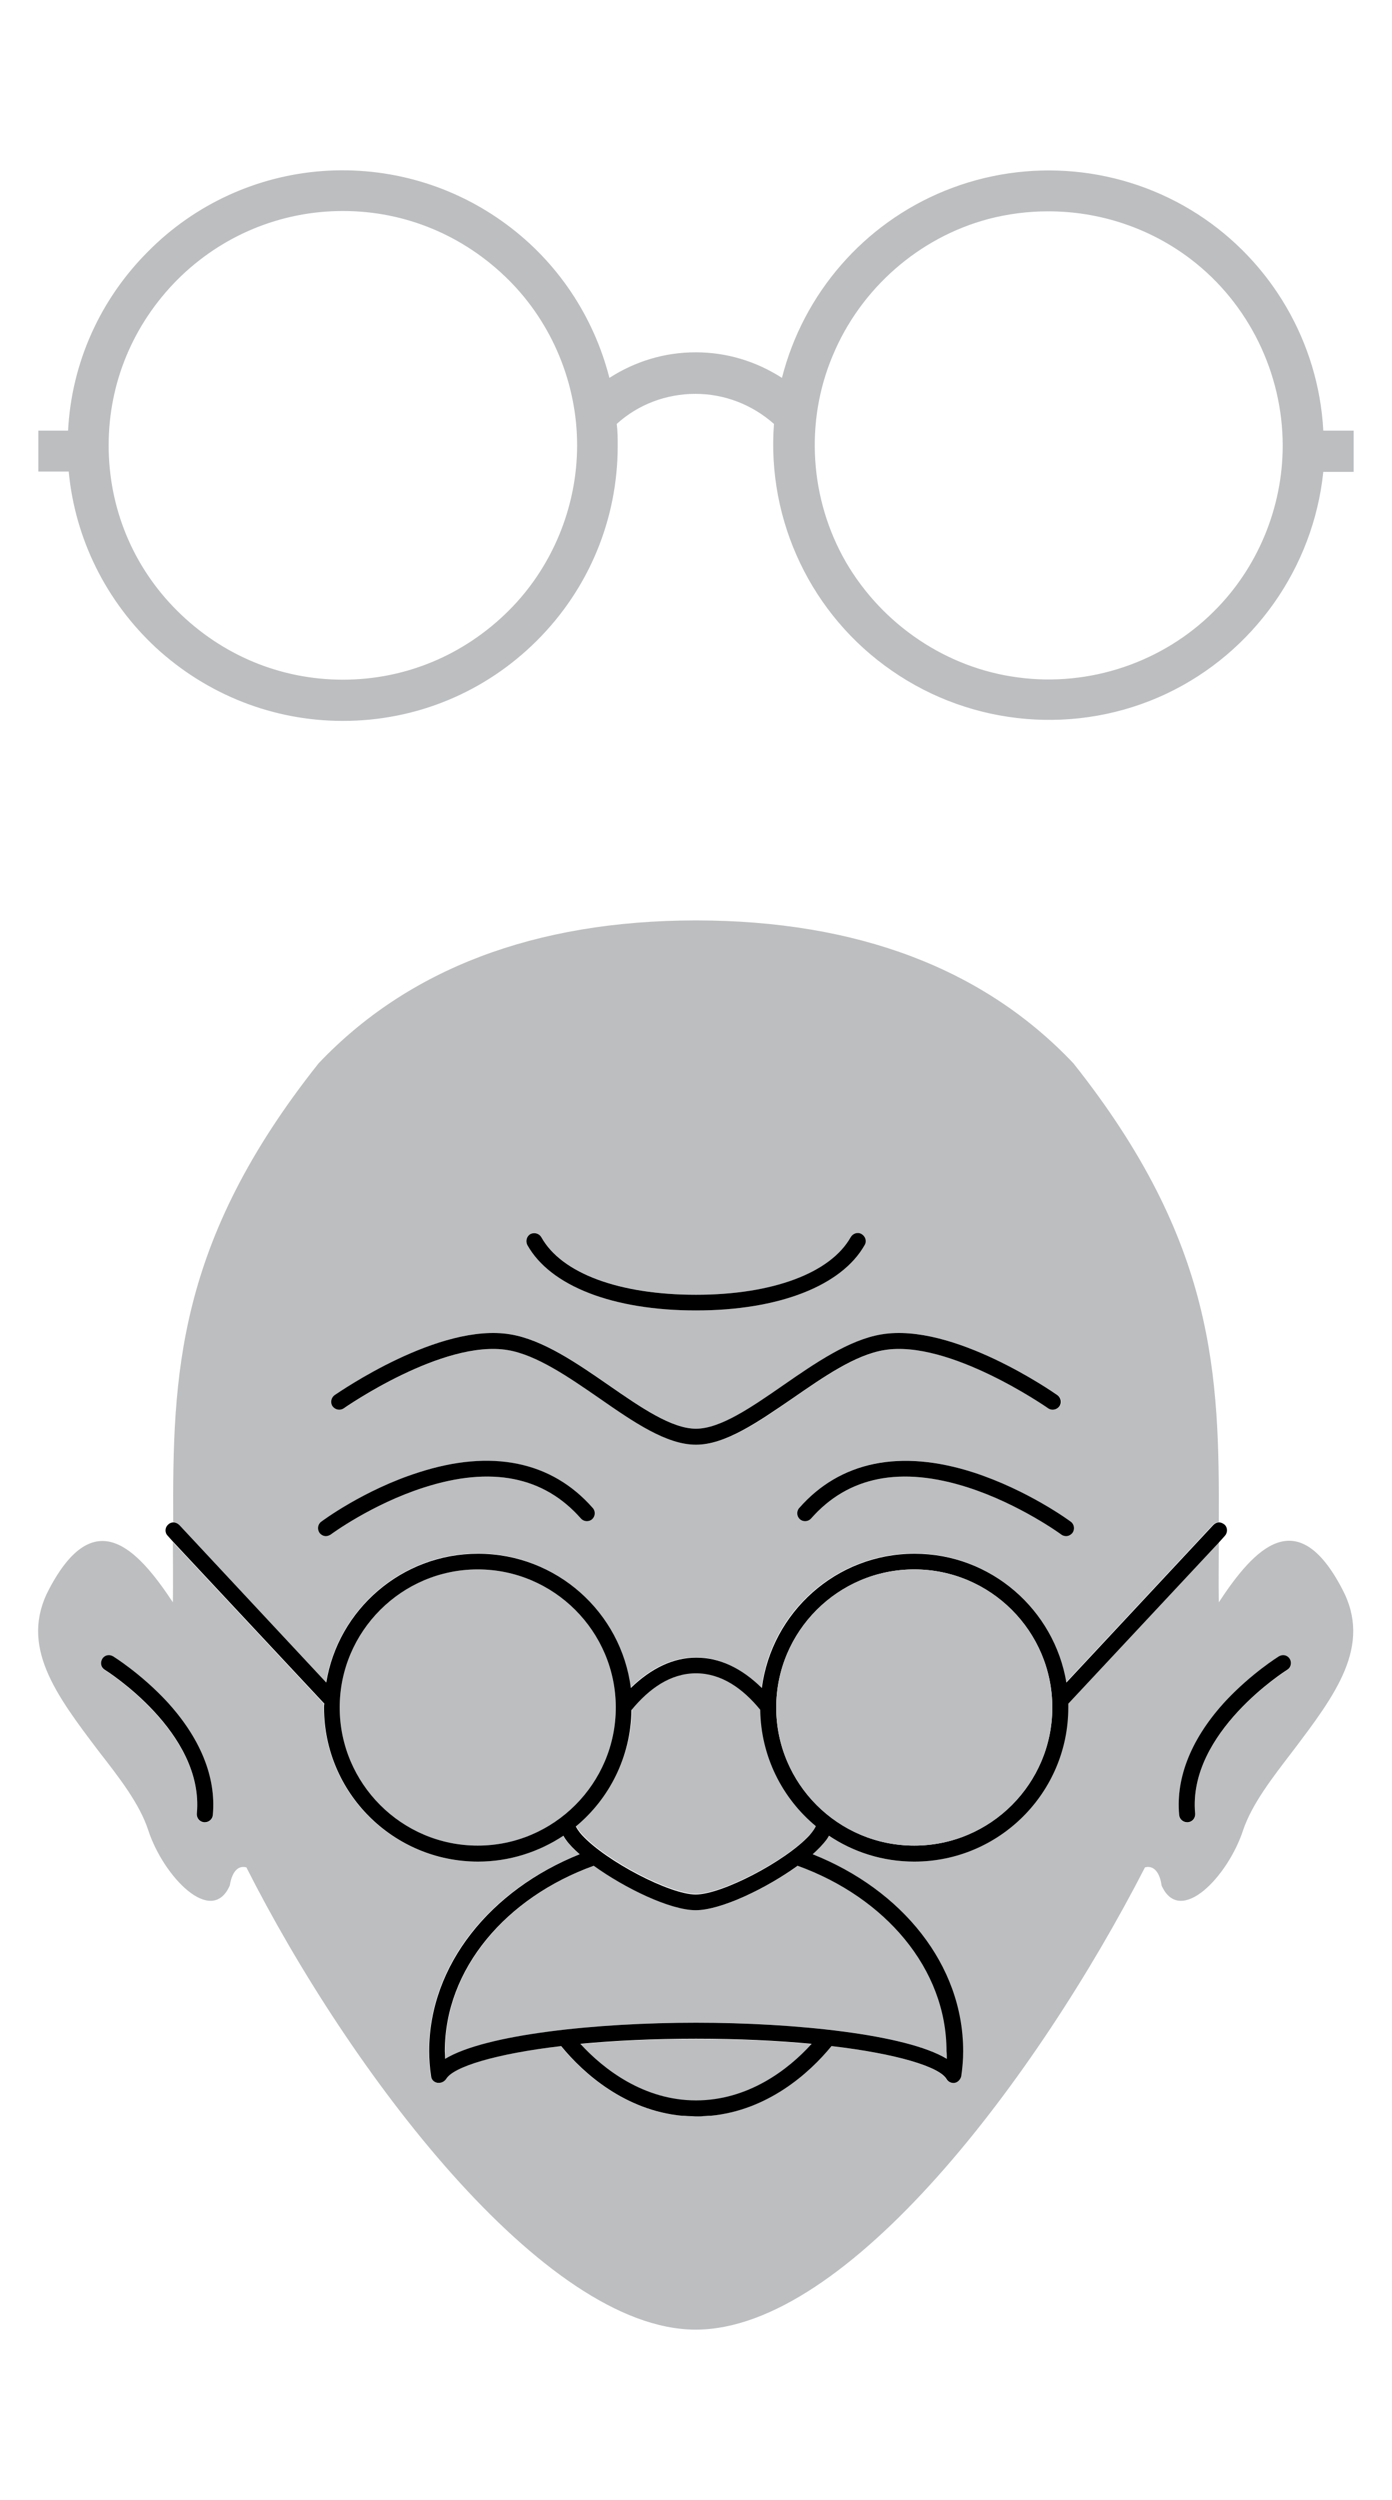 <?xml version="1.0" encoding="utf-8"?>
<!-- Generator: Adobe Illustrator 25.4.1, SVG Export Plug-In . SVG Version: 6.00 Build 0)  -->
<svg version="1.1" id="Capa_1" xmlns="http://www.w3.org/2000/svg" xmlns:xlink="http://www.w3.org/1999/xlink" x="0px" y="0px"
	 viewBox="0 0 435.6 782" style="enable-background:new 0 0 435.6 782;" xml:space="preserve">
<style type="text/css">
	.st0{fill:#BCBEC0;}
</style>
<g>
	<g>
		<path class="st0" d="M381.4,501.2c-0.1-6.4,0-12.7,0-18.8l-47.2,50.5c0,0.4,0,0.8,0,1.2c0,26.6-21.6,48.2-48.2,48.2
			c-9.8,0-19-3-26.7-8.1c-0.3,0.5-0.5,0.9-0.9,1.4c-1,1.4-2.5,2.9-4.2,4.4c27.8,11.1,47.1,34.6,47.1,61.6c0,2.5-0.2,5.2-0.6,7.8
			c-0.1,1.1-0.9,1.9-2,2.1c-1,0.2-2.1-0.3-2.6-1.2c-2.2-3.8-15.5-7.9-36-10.3c-7.1,8.7-20.1,20.1-37.8,21.8c-0.2,0-0.3,0-0.5,0
			c-0.6,0-1.1,0.1-1.7,0.1c-0.8,0-1.5,0.1-2.3,0.1s-1.6,0-2.3-0.1c-0.6,0-1.1-0.1-1.7-0.1c-0.2,0-0.3,0-0.5,0
			c-17.7-1.7-30.7-13.1-37.8-21.8c-20.5,2.4-33.8,6.5-36,10.3c-0.5,0.8-1.3,1.2-2.2,1.2c-0.2,0-0.3,0-0.5,0c-1-0.2-1.8-1.1-2-2.1
			c-0.4-2.7-0.6-5.3-0.6-7.8c0-27.1,19.2-50.5,47.1-61.6c-1.8-1.6-3.2-3.1-4.2-4.4c-0.4-0.5-0.6-0.9-0.9-1.4
			c-7.6,5.1-16.8,8.1-26.7,8.1c-26.6,0-48.2-21.6-48.2-48.2c0-0.4,0-0.8,0-1.2l-47.2-50.5c0,6.2,0.1,12.4,0,18.8
			c-11.3-17.1-24.6-30.9-38.7-4.2c-9.5,17.8,2.1,33.1,15.5,50.8c6.3,8.1,12.8,16.4,15.5,24.7c4.7,14.4,19.8,30.2,25.5,17.3
			c0.4-2.6,1.7-6.6,5.2-5.7c32,63.3,93,144.6,140.6,144.6s106.9-79,140.6-144.6c3.6-0.9,4.9,3.2,5.2,5.7
			c5.8,12.9,20.8-2.9,25.5-17.3c2.8-8.3,9.3-16.6,15.5-24.7c13.4-17.7,25-33,15.5-50.8C406,470.2,392.7,484,381.4,501.2z
			 M66.6,567.8c-0.1,1.3-1.2,2.3-2.5,2.3c-0.1,0-0.2,0-0.2,0c-1.4-0.1-2.4-1.3-2.3-2.7c2.4-25.4-28.5-44.8-28.8-45
			c-1.2-0.7-1.5-2.3-0.8-3.4c0.7-1.2,2.3-1.5,3.4-0.8c0.3,0.2,8.5,5.3,16.5,13.8C62.6,543.5,67.7,555.9,66.6,567.8z M402.8,522.4
			c-0.3,0.2-31.2,19.5-28.8,45c0.1,1.4-0.9,2.6-2.3,2.7c-0.1,0-0.2,0-0.2,0c-1.3,0-2.4-1-2.5-2.3c-1.1-11.9,4-24.3,14.7-35.8
			c8-8.6,16.2-13.6,16.5-13.8c1.2-0.7,2.7-0.4,3.4,0.8C404.4,520.1,404,521.6,402.8,522.4z"/>
		<path class="st0" d="M56,476.9l46,49.3c3.8-22.8,23.6-40.3,47.5-40.3c24.5,0,44.7,18.3,47.8,42c6.4-6.3,13.3-9.5,20.5-9.5
			s14.1,3.3,20.5,9.5c3-23.7,23.3-42,47.8-42c23.9,0,43.8,17.5,47.5,40.3l46-49.3c0.5-0.5,1.2-0.8,1.8-0.8
			c0.2-46.1-1-87.5-45.5-143.5c-28-29.6-67.6-44.6-117.8-44.7l0,0c-0.1,0-0.2,0-0.3,0s-0.2,0-0.3,0l0,0
			c-50.2,0.1-89.8,15.2-117.8,44.7c-44.5,56-45.7,97.5-45.5,143.5C54.9,476.2,55.5,476.4,56,476.9z M335.1,476
			c1.1,0.8,1.3,2.4,0.5,3.5c-0.5,0.7-1.2,1-2,1c-0.5,0-1-0.2-1.5-0.5c-0.1-0.1-12.9-9.5-29.1-14.7c-21.1-6.8-37.6-3.5-49.2,9.7
			c-0.9,1-2.5,1.1-3.5,0.2s-1.1-2.5-0.2-3.5c12.9-14.7,31.8-18.5,54.6-11.1C321.6,466.1,334.6,475.6,335.1,476z M166,386
			c1.2-0.7,2.7-0.2,3.4,1c6.3,11.2,24.4,18,48.4,18c24.1,0,42.2-6.7,48.4-18c0.7-1.2,2.2-1.6,3.4-1c1.2,0.7,1.6,2.2,1,3.4
			c-7.2,12.8-26.9,20.5-52.8,20.5s-45.6-7.7-52.8-20.5C164.3,388.2,164.8,386.7,166,386z M104.8,436.4c1.3-0.9,32.7-22.8,55.1-19
			c10.1,1.7,20.6,8.9,30.7,15.9c10.1,7,19.7,13.6,27.3,13.6s17.2-6.6,27.3-13.6s20.6-14.2,30.7-15.9c22.3-3.8,53.7,18.1,55.1,19
			c1.1,0.8,1.4,2.4,0.6,3.5s-2.4,1.4-3.5,0.6c-0.3-0.2-31-21.6-51.3-18.2c-9,1.5-19,8.4-28.7,15.1c-10.8,7.5-21,14.5-30.2,14.5
			s-19.4-7.1-30.2-14.5c-9.7-6.7-19.6-13.6-28.7-15.1c-20.3-3.4-51,18-51.3,18.2c-1.1,0.8-2.7,0.5-3.5-0.6
			C103.4,438.7,103.6,437.2,104.8,436.4z M100.5,476c0.5-0.4,13.5-9.9,30.4-15.4c22.9-7.4,41.8-3.5,54.6,11.1c0.9,1,0.8,2.6-0.2,3.5
			s-2.6,0.8-3.5-0.2c-11.6-13.2-28.1-16.5-49.2-9.7c-16.1,5.2-29,14.6-29.1,14.7c-0.4,0.3-1,0.5-1.5,0.5c-0.8,0-1.5-0.4-2-1
			C99.1,478.4,99.4,476.8,100.5,476z"/>
		<path class="st0" d="M254,639.4c-10.6-1-22.8-1.6-36.2-1.6s-25.6,0.6-36.2,1.6c7.4,8.1,20,17.7,36.2,17.7
			C234,657,246.6,647.5,254,639.4z"/>
		<path class="st0" d="M249.7,583.6c-9.7,7-23.9,13.9-31.9,13.9l0,0c-8,0-22.2-6.9-31.9-13.9c-27.4,9.9-46.6,32.2-46.6,58
			c0,0.8,0,1.6,0.1,2.4c12.7-7.7,47.6-11.3,78.5-11.3s65.8,3.6,78.5,11.3c0-0.8,0.1-1.6,0.1-2.4
			C296.3,615.8,277.1,593.5,249.7,583.6z"/>
		<path class="st0" d="M180.3,571.1c0.2,0.5,0.7,1.4,2,2.8c7.5,8.1,27.4,18.5,35.5,18.5l0,0c8.1,0,28.1-10.4,35.6-18.5
			c1.3-1.4,1.8-2.4,2-2.9c-10.5-8.7-17.2-21.8-17.4-36.4c-5.5-6.6-12.2-11.4-20.1-11.4c-8,0-14.7,4.8-20.1,11.4
			C197.5,549.4,190.7,562.4,180.3,571.1z"/>
		<circle class="st0" cx="149.5" cy="534.1" r="43.2"/>
		<path d="M101.4,534.1c0,26.6,21.6,48.2,48.2,48.2c9.8,0,19-3,26.7-8.1c0.3,0.5,0.5,0.9,0.9,1.4c1,1.4,2.5,2.9,4.2,4.4
			c-27.8,11.1-47.1,34.6-47.1,61.6c0,2.5,0.2,5.2,0.6,7.8c0.1,1.1,0.9,1.9,2,2.1c0.2,0,0.3,0,0.5,0c0.9,0,1.7-0.5,2.2-1.2
			c2.2-3.8,15.5-7.9,36-10.3c7.1,8.7,20.1,20.1,37.8,21.8c0.2,0,0.3,0,0.5,0c0.6,0,1.1,0.1,1.7,0.1c0.8,0,1.5,0.1,2.3,0.1
			s1.6,0,2.3-0.1c0.6,0,1.1-0.1,1.7-0.1c0.2,0,0.3,0,0.5,0c17.7-1.7,30.7-13.1,37.8-21.8c20.5,2.4,33.8,6.5,36,10.3
			c0.5,0.9,1.6,1.4,2.6,1.2s1.8-1.1,2-2.1c0.4-2.7,0.6-5.3,0.6-7.8c0-27.1-19.2-50.5-47.1-61.6c1.8-1.6,3.2-3.1,4.2-4.4
			c0.4-0.5,0.6-0.9,0.9-1.4c7.6,5.1,16.8,8.1,26.7,8.1c26.6,0,48.2-21.6,48.2-48.2c0-0.4,0-0.8,0-1.2l47.2-50.5l1.8-2
			c0.9-1,0.9-2.6-0.1-3.5c-0.5-0.4-1.1-0.7-1.7-0.7c-0.7,0-1.3,0.3-1.8,0.8l-46,49.3c-3.8-22.8-23.6-40.3-47.5-40.3
			c-24.5,0-44.7,18.3-47.8,42c-6.4-6.3-13.3-9.5-20.5-9.5s-14.1,3.3-20.5,9.5c-3-23.7-23.3-42-47.8-42c-23.9,0-43.8,17.5-47.5,40.3
			l-46-49.3c-0.5-0.5-1.2-0.8-1.8-0.8s-1.2,0.2-1.7,0.7c-1,0.9-1.1,2.5-0.1,3.5l1.8,2l47.2,50.5
			C101.4,533.3,101.4,533.7,101.4,534.1z M192.7,534.1c0,23.8-19.4,43.2-43.2,43.2s-43.2-19.4-43.2-43.2c0-23.8,19.4-43.2,43.2-43.2
			S192.7,510.3,192.7,534.1z M217.8,523.4c8,0,14.7,4.8,20.1,11.4c0.2,14.6,6.9,27.7,17.4,36.4c-0.2,0.5-0.7,1.4-2,2.9
			c-7.5,8.1-27.4,18.5-35.6,18.5l0,0c-8.1,0-28-10.4-35.5-18.5c-1.3-1.4-1.8-2.4-2-2.8c10.5-8.7,17.2-21.8,17.4-36.4
			C203.1,528.2,209.8,523.4,217.8,523.4z M286.1,490.9c23.8,0,43.2,19.4,43.2,43.2c0,23.8-19.4,43.2-43.2,43.2s-43.2-19.4-43.2-43.2
			C242.9,510.3,262.3,490.9,286.1,490.9z M296.3,644c-12.7-7.7-47.6-11.3-78.5-11.3s-65.8,3.6-78.5,11.3c0-0.8-0.1-1.6-0.1-2.4
			c0-25.8,19.2-48.1,46.6-58c9.7,7,23.9,13.9,31.9,13.9l0,0c8,0,22.2-6.9,31.9-13.9c27.4,9.9,46.6,32.2,46.6,58
			C296.3,642.4,296.3,643.2,296.3,644z M217.8,657c-16.2,0-28.8-9.6-36.2-17.7c10.6-1,22.8-1.6,36.2-1.6s25.6,0.6,36.2,1.6
			C246.6,647.5,234,657,217.8,657z"/>
		<circle class="st0" cx="286.1" cy="534.1" r="43.2"/>
		<path d="M35.4,518.1c-1.2-0.7-2.7-0.4-3.4,0.8s-0.4,2.7,0.8,3.4c0.3,0.2,31.2,19.5,28.8,45c-0.1,1.4,0.9,2.6,2.3,2.7
			c0.1,0,0.2,0,0.2,0c1.3,0,2.4-1,2.5-2.3c1.1-11.9-4-24.3-14.7-35.8C43.9,523.4,35.7,518.3,35.4,518.1z"/>
		<path d="M400.2,518.1c-0.3,0.2-8.5,5.3-16.5,13.8c-10.7,11.5-15.8,23.9-14.7,35.8c0.1,1.3,1.2,2.3,2.5,2.3c0.1,0,0.2,0,0.2,0
			c1.4-0.1,2.4-1.3,2.3-2.7c-2.4-25.4,28.5-44.8,28.8-45c1.2-0.7,1.5-2.3,0.8-3.4C402.9,517.7,401.4,517.4,400.2,518.1z"/>
		<path d="M217.8,409.9c25.9,0,45.6-7.7,52.8-20.5c0.7-1.2,0.2-2.7-1-3.4c-1.2-0.7-2.7-0.2-3.4,1c-6.3,11.2-24.4,18-48.4,18
			s-42.1-6.7-48.4-18c-0.7-1.2-2.2-1.6-3.4-1c-1.2,0.7-1.6,2.2-1,3.4C172.2,402.3,191.9,409.9,217.8,409.9z"/>
		<path d="M102,480.5c0.5,0,1-0.2,1.5-0.5c0.1-0.1,12.9-9.5,29.1-14.7c21.1-6.8,37.6-3.5,49.2,9.7c0.9,1,2.5,1.1,3.5,0.2
			c1-0.9,1.1-2.5,0.2-3.5c-12.9-14.7-31.8-18.5-54.6-11.1c-16.9,5.4-29.9,15-30.4,15.4c-1.1,0.8-1.3,2.4-0.5,3.5
			C100.5,480.1,101.2,480.5,102,480.5z"/>
		<path d="M250.1,471.7c-0.9,1-0.8,2.6,0.2,3.5s2.6,0.8,3.5-0.2c11.6-13.2,28.1-16.5,49.2-9.7c16.1,5.2,29,14.6,29.1,14.7
			c0.4,0.3,1,0.5,1.5,0.5c0.8,0,1.5-0.4,2-1c0.8-1.1,0.6-2.7-0.5-3.5c-0.5-0.4-13.5-9.9-30.4-15.4
			C281.8,453.2,262.9,457.1,250.1,471.7z"/>
		<path d="M107.6,440.5c0.3-0.2,31-21.6,51.3-18.2c9,1.5,19,8.4,28.7,15.1c10.8,7.5,21,14.5,30.2,14.5s19.4-7.1,30.2-14.5
			c9.7-6.7,19.6-13.6,28.7-15.1c20.3-3.4,51,18,51.3,18.2c1.1,0.8,2.7,0.5,3.5-0.6s0.5-2.7-0.6-3.5c-1.3-0.9-32.7-22.8-55.1-19
			c-10.1,1.7-20.6,8.9-30.7,15.9c-10.1,7-19.7,13.6-27.3,13.6s-17.2-6.6-27.3-13.6s-20.6-14.2-30.7-15.9
			c-22.3-3.8-53.7,18.1-55.1,19c-1.1,0.8-1.4,2.4-0.6,3.5C104.9,441,106.5,441.3,107.6,440.5z"/>
	</g>
	<g>
		<path class="st0" d="M414.1,134.6c-1.5-27.5-16.2-52.7-39.3-67.6c-23.6-15.2-53.2-17.9-79.2-7.3c-25.3,10.3-44.2,32.1-50.9,58.5
			c-8.1-5.2-17.3-8-27-8c-9.7,0-18.9,2.8-27,8c-4.9-19.2-16.2-36.2-32.2-48c-16.6-12.3-37-18.2-57.6-16.7
			c-20.4,1.5-39.8,10.3-54.4,25c-15.1,15-24.1,34.9-25.2,56.2H12v12.8h9.5c2,21.1,11.7,40.6,27.3,55.1c16,14.7,36.7,22.9,58.5,22.9
			c23,0,44.6-9,60.8-25.2s25.2-37.9,25.2-60.8c0-2.3,0-4.5-0.3-6.9c6.7-6.1,15.5-9.4,24.6-9.4c9.2,0,17.8,3.4,24.6,9.4
			c-2.3,30.4,11.8,59.9,36.9,77.2c25.2,17.5,58.1,20.3,85.9,7.2c27.3-12.9,46-39.4,49.1-69.4h9.5v-12.9H414.1z M401.4,139.4
			c0,19.3-7.8,38.2-21.5,51.8l0,0c-16,16-39,23.7-61.3,20.7c-22.4-2.9-42.5-16.5-53.9-36.1c-11.3-19.6-12.9-43.8-4.1-64.6
			c8.7-20.9,26.9-36.9,48.7-42.7c6.1-1.6,12.5-2.4,18.7-2.4c16.1,0,31.9,5.2,44.8,15.1C390.8,95,401.4,116.8,401.4,139.4z
			 M159.1,191.1c-13.9,13.8-32.2,21.5-51.8,21.5s-37.9-7.7-51.8-21.5C41.6,177.3,34,158.9,34,139.3s7.7-37.9,21.5-51.8
			C69.3,73.7,87.8,66,107.3,66c19.6,0,37.9,7.7,51.8,21.5c13.7,13.6,21.5,32.5,21.5,51.8S172.8,177.5,159.1,191.1L159.1,191.1z"/>
	</g>
</g>
</svg>
